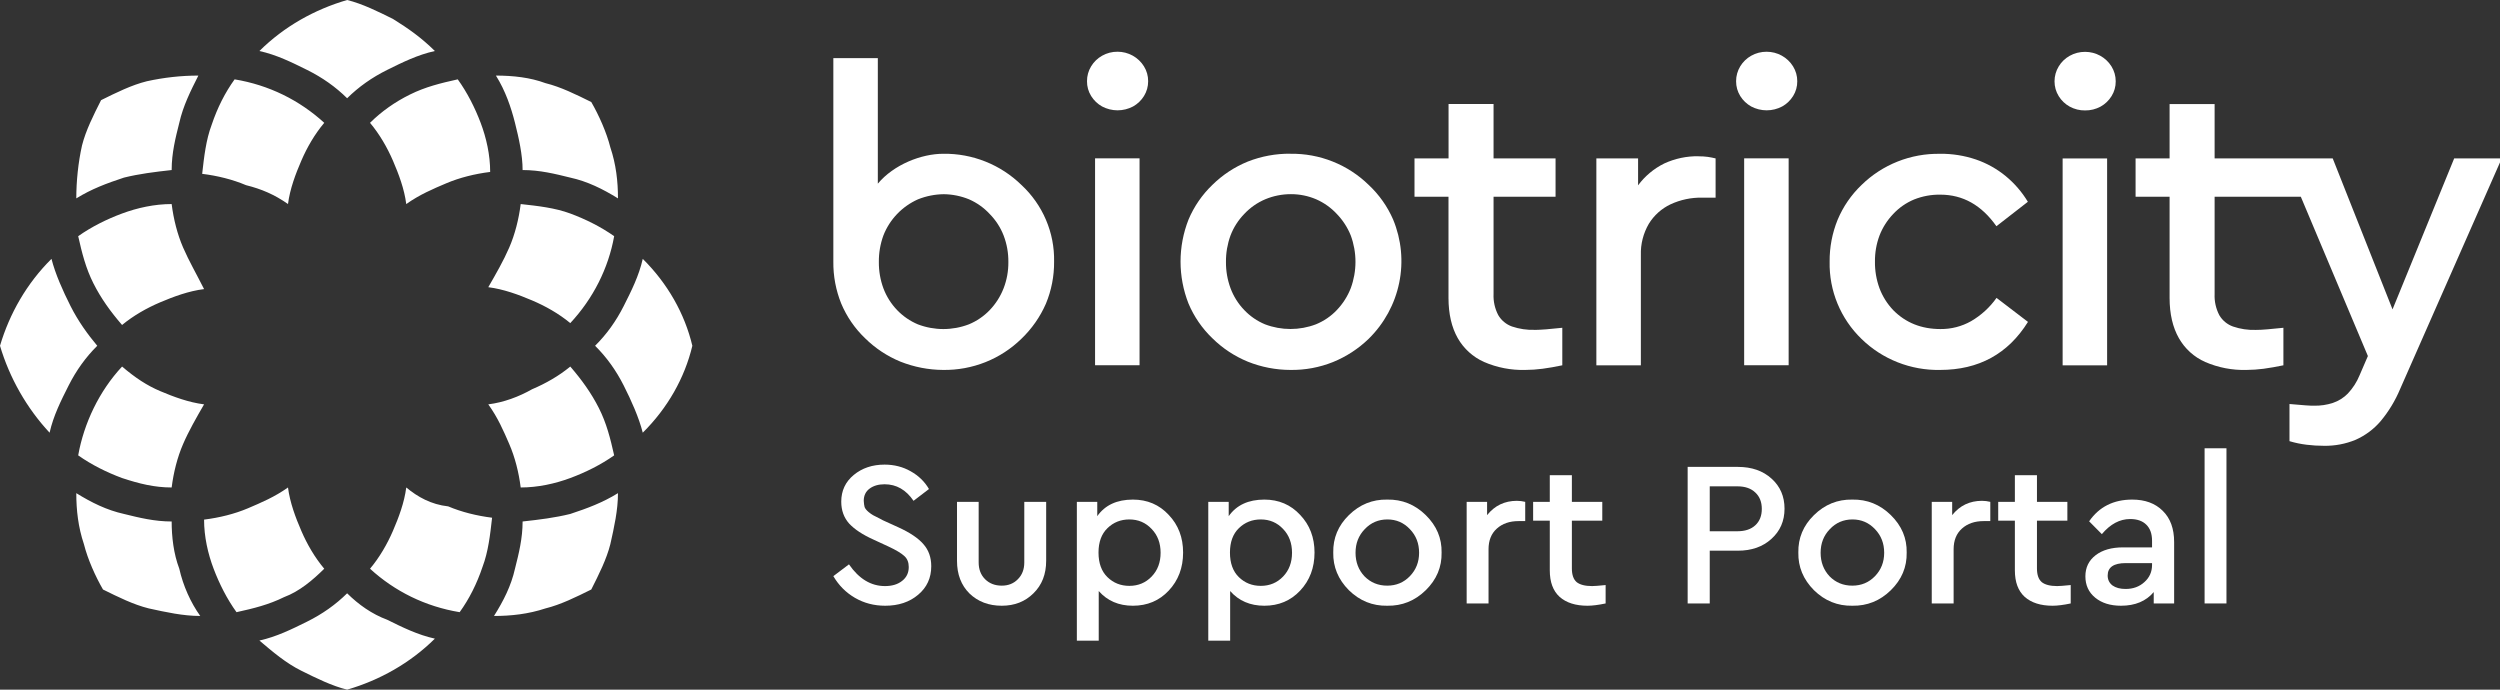 <svg width="116" height="32" viewBox="0 0 116 32" fill="none" xmlns="http://www.w3.org/2000/svg">
<rect x="0" y="0" width="116" height="32" fill="#333333" stroke="none"/>
<g clip-path="url(#clip0)">
<path d="M7.434 18.148C8.053 18.411 8.761 18.674 9.469 18.762C9.115 19.375 8.761 19.989 8.496 20.603C8.23 21.216 8.053 21.918 7.965 22.619C7.168 22.619 6.46 22.444 5.664 22.181C4.956 21.918 4.248 21.567 3.628 21.129C3.894 19.638 4.602 18.148 5.664 17.008C6.283 17.534 6.814 17.885 7.434 18.148ZM7.965 7.89C7.965 7.101 8.142 6.4 8.319 5.699C8.496 4.91 8.85 4.208 9.204 3.507C8.407 3.507 7.611 3.595 6.814 3.77C6.106 3.945 5.398 4.296 4.69 4.647C4.336 5.348 3.982 6.049 3.805 6.751C3.628 7.54 3.54 8.416 3.54 9.205C4.248 8.767 4.956 8.504 5.752 8.241C6.46 8.066 7.168 7.978 7.965 7.89ZM3.274 14.203C2.92 13.501 2.566 12.712 2.389 12.011C1.239 13.151 0.442 14.553 0 16.044C0.442 17.534 1.239 18.937 2.301 20.077C2.478 19.288 2.832 18.586 3.186 17.885C3.54 17.184 3.982 16.57 4.513 16.044C4.071 15.518 3.628 14.904 3.274 14.203ZM15.045 26.389C14.602 25.863 14.248 25.249 13.983 24.636C13.717 24.022 13.452 23.32 13.363 22.619C12.744 23.058 12.124 23.32 11.505 23.584C10.886 23.847 10.178 24.022 9.469 24.11C9.469 24.899 9.646 25.688 9.912 26.389C10.178 27.09 10.531 27.792 10.974 28.405C11.77 28.23 12.478 28.055 13.186 27.704C13.894 27.441 14.514 26.915 15.045 26.389ZM7.965 24.197C7.168 24.197 6.46 24.022 5.752 23.847C4.956 23.671 4.248 23.32 3.54 22.882C3.54 23.671 3.628 24.46 3.894 25.249C4.071 25.951 4.425 26.74 4.779 27.353C5.487 27.704 6.195 28.055 6.903 28.23C7.699 28.405 8.496 28.581 9.292 28.581C8.85 27.967 8.496 27.178 8.319 26.389C8.053 25.688 7.965 24.899 7.965 24.197ZM13.363 9.468C13.452 8.767 13.717 8.066 13.983 7.452C14.248 6.838 14.602 6.225 15.045 5.699C13.894 4.647 12.478 3.945 10.886 3.682C10.443 4.296 10.089 4.997 9.823 5.786C9.558 6.488 9.469 7.277 9.381 8.066C10.089 8.153 10.797 8.329 11.416 8.592C12.124 8.767 12.744 9.03 13.363 9.468ZM28.497 10.959C27.877 10.521 27.169 10.17 26.461 9.907C25.753 9.644 24.957 9.556 24.16 9.468C24.072 10.17 23.895 10.871 23.629 11.485C23.364 12.099 23.01 12.712 22.656 13.326C23.364 13.414 24.072 13.677 24.691 13.94C25.311 14.203 25.93 14.553 26.461 14.992C27.523 13.852 28.231 12.449 28.497 10.959ZM24.249 7.89C25.045 7.89 25.753 8.066 26.461 8.241C27.258 8.416 27.966 8.767 28.674 9.205C28.674 8.416 28.585 7.627 28.32 6.838C28.143 6.137 27.789 5.348 27.435 4.734C26.727 4.384 26.019 4.033 25.311 3.858C24.603 3.595 23.806 3.507 23.01 3.507C23.452 4.208 23.718 4.997 23.895 5.699C24.072 6.4 24.249 7.189 24.249 7.89ZM22.656 18.762C23.098 19.375 23.364 19.989 23.629 20.603C23.895 21.216 24.072 21.918 24.16 22.619C24.957 22.619 25.753 22.444 26.461 22.181C27.169 21.918 27.877 21.567 28.497 21.129C28.32 20.34 28.143 19.638 27.789 18.937C27.435 18.236 26.992 17.622 26.461 17.008C25.93 17.447 25.311 17.797 24.691 18.06C24.072 18.411 23.364 18.674 22.656 18.762ZM16.107 4.559C16.638 4.033 17.257 3.595 17.965 3.244C18.673 2.893 19.381 2.542 20.178 2.367C19.558 1.753 18.939 1.315 18.231 0.877C17.523 0.526 16.815 0.175 16.107 0C14.602 0.438 13.186 1.227 12.036 2.367C12.832 2.542 13.54 2.893 14.248 3.244C14.956 3.595 15.576 4.033 16.107 4.559ZM17.169 5.699C17.611 6.225 17.965 6.838 18.231 7.452C18.496 8.066 18.762 8.767 18.85 9.468C19.47 9.03 20.089 8.767 20.709 8.504C21.328 8.241 22.036 8.066 22.744 7.978C22.744 7.189 22.567 6.4 22.302 5.699C22.036 4.997 21.682 4.296 21.24 3.682C20.443 3.858 19.735 4.033 19.027 4.384C18.319 4.734 17.7 5.173 17.169 5.699ZM16.107 27.529C15.576 28.055 14.956 28.493 14.248 28.844C13.54 29.195 12.832 29.545 12.036 29.721C12.655 30.247 13.275 30.773 13.983 31.123C14.691 31.474 15.399 31.825 16.107 32C17.611 31.562 19.027 30.773 20.178 29.633C19.381 29.457 18.673 29.107 17.965 28.756C17.257 28.493 16.638 28.055 16.107 27.529ZM8.496 11.485C8.23 10.871 8.053 10.17 7.965 9.468C7.168 9.468 6.372 9.644 5.664 9.907C4.956 10.17 4.248 10.521 3.628 10.959C3.805 11.748 3.982 12.449 4.336 13.151C4.69 13.852 5.133 14.466 5.664 15.079C6.195 14.641 6.814 14.29 7.434 14.027C8.053 13.764 8.761 13.501 9.469 13.414C9.115 12.712 8.761 12.099 8.496 11.485ZM18.85 22.619C18.762 23.32 18.496 24.022 18.231 24.636C17.965 25.249 17.611 25.863 17.169 26.389C18.319 27.441 19.735 28.142 21.328 28.405C21.771 27.792 22.125 27.09 22.39 26.301C22.656 25.6 22.744 24.811 22.833 24.022C22.125 23.934 21.417 23.759 20.797 23.496C20.001 23.408 19.381 23.058 18.85 22.619ZM29.824 12.011C29.647 12.8 29.293 13.501 28.939 14.203C28.585 14.904 28.143 15.518 27.612 16.044C28.143 16.57 28.585 17.184 28.939 17.885C29.293 18.586 29.647 19.375 29.824 20.077C30.975 18.937 31.771 17.534 32.125 16.044C31.771 14.553 30.975 13.151 29.824 12.011ZM24.249 24.197C24.249 24.986 24.072 25.688 23.895 26.389C23.718 27.178 23.364 27.879 22.921 28.581C23.718 28.581 24.514 28.493 25.311 28.23C26.019 28.055 26.727 27.704 27.435 27.353C27.789 26.652 28.143 25.951 28.32 25.249C28.497 24.46 28.674 23.671 28.674 22.882C27.966 23.32 27.258 23.584 26.461 23.847C25.753 24.022 25.045 24.11 24.249 24.197Z" fill="white"/>
<path d="M108.238 7.35L111.011 14.349H111.016L113.874 7.35H116.081L111.367 18.047C111.142 18.586 110.838 19.089 110.464 19.539C110.147 19.911 109.75 20.207 109.302 20.406C108.836 20.599 108.333 20.694 107.828 20.685C107.561 20.685 107.294 20.669 107.029 20.636C106.759 20.604 106.492 20.548 106.232 20.47V18.746C106.536 18.775 106.786 18.793 106.974 18.808C107.161 18.824 107.296 18.824 107.375 18.824C107.67 18.83 107.964 18.787 108.244 18.696C108.508 18.607 108.747 18.458 108.941 18.259C109.172 18.013 109.356 17.727 109.483 17.416L109.87 16.52L106.758 9.129H102.758V13.645C102.743 13.984 102.818 14.321 102.975 14.623C103.118 14.868 103.344 15.056 103.613 15.151C103.952 15.267 104.31 15.32 104.669 15.308C104.818 15.308 104.99 15.3 105.205 15.281C105.419 15.261 105.664 15.239 105.95 15.209V16.95C105.625 17.019 105.321 17.07 105.034 17.11C104.77 17.145 104.503 17.163 104.236 17.165C103.578 17.183 102.924 17.057 102.321 16.796C101.804 16.567 101.376 16.179 101.099 15.689C100.817 15.194 100.669 14.57 100.669 13.822V9.129H99.091V7.35H100.669V4.828H102.758V7.35H108.238Z" fill="white"/>
<path d="M50.811 16.947V7.347H52.875V16.947H50.811Z" fill="white"/>
<path d="M51.136 2.586C51.355 2.462 51.603 2.398 51.856 2.4C52.1 2.4 52.341 2.462 52.555 2.58C52.769 2.698 52.949 2.869 53.078 3.075C53.208 3.283 53.276 3.523 53.274 3.768C53.276 4.011 53.209 4.25 53.08 4.457C52.956 4.658 52.782 4.824 52.575 4.94C52.353 5.057 52.106 5.119 51.855 5.119C51.604 5.119 51.357 5.057 51.136 4.94C50.929 4.824 50.755 4.658 50.63 4.457C50.501 4.25 50.434 4.011 50.437 3.768C50.435 3.524 50.502 3.284 50.63 3.075C50.754 2.871 50.928 2.703 51.136 2.586Z" fill="white"/>
<path d="M70.155 15.149C70.495 15.264 70.853 15.317 71.212 15.305L71.209 15.308C71.358 15.306 71.531 15.297 71.745 15.281C71.953 15.264 72.192 15.24 72.468 15.211L72.491 15.209V16.95C72.166 17.019 71.861 17.072 71.575 17.11C71.31 17.145 71.043 17.164 70.776 17.165C70.118 17.183 69.465 17.057 68.861 16.796C68.345 16.566 67.917 16.178 67.639 15.689C67.358 15.194 67.21 14.57 67.21 13.822V9.129H65.633V7.35H67.213V4.827H69.301V7.35H72.178V9.129H69.301V13.642C69.286 13.982 69.361 14.319 69.518 14.62C69.661 14.866 69.887 15.053 70.155 15.149Z" fill="white"/>
<path d="M77.222 7.585C77.723 7.354 78.272 7.239 78.824 7.25L78.815 7.253C78.955 7.252 79.095 7.26 79.233 7.278C79.361 7.296 79.486 7.322 79.604 7.35V9.171H78.974C78.469 9.162 77.969 9.268 77.512 9.481C77.096 9.678 76.746 9.992 76.506 10.383C76.25 10.822 76.121 11.323 76.136 11.83V16.95H74.071V7.35H76.007V8.599C76.325 8.17 76.741 7.822 77.222 7.585Z" fill="white"/>
<path d="M80.929 16.947V7.347H82.993V16.947H80.929Z" fill="white"/>
<path d="M81.254 2.587C81.473 2.463 81.722 2.399 81.974 2.401C82.219 2.401 82.459 2.463 82.673 2.581C82.887 2.699 83.067 2.869 83.196 3.076C83.326 3.284 83.395 3.525 83.393 3.77C83.396 4.012 83.329 4.251 83.2 4.457C83.075 4.658 82.901 4.824 82.694 4.94C82.472 5.057 82.225 5.119 81.974 5.119C81.723 5.119 81.475 5.057 81.254 4.94C81.047 4.824 80.873 4.658 80.748 4.457C80.62 4.25 80.553 4.012 80.555 3.77C80.554 3.525 80.621 3.285 80.748 3.076C80.872 2.872 81.046 2.704 81.254 2.587Z" fill="white"/>
<path d="M88.05 7.495C88.676 7.247 89.346 7.125 90.02 7.137L90.019 7.135C90.584 7.13 91.146 7.219 91.682 7.4C92.184 7.572 92.651 7.832 93.061 8.168C93.471 8.506 93.82 8.91 94.093 9.363L92.634 10.497C91.945 9.52 91.078 9.032 90.033 9.032C89.618 9.025 89.206 9.101 88.821 9.253C88.45 9.406 88.117 9.637 87.844 9.93C87.568 10.219 87.351 10.559 87.208 10.931C87.064 11.318 86.993 11.727 86.998 12.14C86.992 12.56 87.064 12.979 87.208 13.375C87.35 13.752 87.566 14.096 87.844 14.389C88.421 14.975 89.152 15.268 90.038 15.268C90.535 15.273 91.025 15.147 91.457 14.903C91.925 14.631 92.328 14.262 92.639 13.822L94.098 14.936C93.172 16.422 91.812 17.165 90.019 17.165C89.345 17.178 88.676 17.057 88.05 16.81C87.424 16.563 86.854 16.195 86.374 15.726C85.893 15.261 85.514 14.703 85.259 14.086C85.005 13.47 84.881 12.808 84.895 12.142C84.889 11.475 85.015 10.813 85.267 10.194C85.521 9.588 85.898 9.04 86.374 8.584C86.854 8.114 87.423 7.744 88.05 7.495Z" fill="white"/>
<path d="M95.706 16.952V7.352H97.77V16.952H95.706Z" fill="white"/>
<path d="M96.031 2.591C96.25 2.468 96.498 2.404 96.75 2.406C96.994 2.406 97.235 2.467 97.449 2.585C97.663 2.703 97.843 2.873 97.972 3.08C98.102 3.288 98.17 3.528 98.169 3.773C98.172 4.017 98.105 4.255 97.975 4.462C97.851 4.663 97.677 4.829 97.47 4.945C97.249 5.065 97.001 5.127 96.75 5.124C96.499 5.128 96.251 5.066 96.031 4.945C95.823 4.83 95.649 4.664 95.525 4.462C95.396 4.255 95.329 4.017 95.33 3.773C95.33 3.529 95.397 3.289 95.525 3.08C95.648 2.876 95.823 2.708 96.031 2.591Z" fill="white"/>
<path fill-rule="evenodd" clip-rule="evenodd" d="M40.731 8.522C41.473 7.635 42.753 7.135 43.766 7.135C44.437 7.125 45.103 7.248 45.726 7.497C46.349 7.745 46.915 8.114 47.393 8.581C47.883 9.035 48.272 9.587 48.533 10.2C48.795 10.813 48.923 11.474 48.91 12.14C48.916 12.809 48.787 13.473 48.53 14.092C48.263 14.703 47.876 15.256 47.393 15.719C46.915 16.186 46.349 16.555 45.726 16.803C45.103 17.051 44.437 17.174 43.766 17.165C43.086 17.162 42.413 17.031 41.782 16.781C41.169 16.529 40.611 16.16 40.14 15.695C39.664 15.24 39.288 14.692 39.033 14.086C38.784 13.468 38.659 12.806 38.667 12.14V2.697H40.731V8.522ZM42.594 9.249C42.974 9.097 43.38 9.016 43.789 9.011H43.794C44.196 9.016 44.593 9.097 44.965 9.249C45.328 9.408 45.655 9.64 45.923 9.93C46.204 10.216 46.424 10.555 46.568 10.927C46.719 11.321 46.793 11.739 46.788 12.16C46.792 12.575 46.718 12.987 46.568 13.375C46.422 13.751 46.203 14.096 45.923 14.389C45.65 14.673 45.32 14.899 44.954 15.05C44.193 15.341 43.35 15.341 42.589 15.05C42.226 14.897 41.899 14.672 41.627 14.389C41.347 14.097 41.13 13.752 40.989 13.375C40.846 12.986 40.775 12.574 40.779 12.16C40.774 11.74 40.845 11.322 40.989 10.927C41.281 10.18 41.857 9.577 42.594 9.249Z" fill="white"/>
<path fill-rule="evenodd" clip-rule="evenodd" d="M59.881 7.132C59.202 7.125 58.528 7.249 57.897 7.497C57.283 7.747 56.725 8.115 56.254 8.579C55.779 9.035 55.402 9.583 55.147 10.189C54.654 11.442 54.654 12.833 55.147 14.086C55.402 14.692 55.779 15.239 56.254 15.695C56.725 16.16 57.283 16.529 57.897 16.781C58.527 17.034 59.201 17.164 59.881 17.165C60.555 17.174 61.224 17.05 61.849 16.8C62.467 16.549 63.031 16.182 63.508 15.719C64.228 15.012 64.72 14.11 64.922 13.126C65.125 12.142 65.028 11.121 64.643 10.191C64.38 9.583 63.993 9.035 63.508 8.581C63.03 8.114 62.464 7.745 61.841 7.497C61.218 7.248 60.552 7.125 59.881 7.135V7.132ZM61.071 9.247C60.701 9.089 60.303 9.008 59.901 9.009C59.49 9.008 59.084 9.089 58.706 9.247C58.337 9.404 58.006 9.636 57.733 9.928C57.455 10.214 57.238 10.553 57.096 10.925C56.952 11.32 56.88 11.737 56.885 12.158C56.881 12.572 56.953 12.983 57.096 13.372C57.236 13.75 57.453 14.095 57.733 14.386C58.003 14.671 58.331 14.897 58.695 15.048C59.457 15.338 60.299 15.338 61.06 15.048C61.427 14.898 61.758 14.672 62.029 14.386C62.309 14.093 62.528 13.749 62.675 13.372C62.967 12.582 62.967 11.715 62.675 10.925C62.526 10.554 62.307 10.216 62.029 9.928C61.76 9.638 61.434 9.407 61.071 9.247Z" fill="white"/>
<path d="M38.667 26.733L39.392 26.186C39.856 26.858 40.413 27.194 41.064 27.194C41.393 27.194 41.657 27.114 41.857 26.954C42.063 26.794 42.166 26.579 42.166 26.31C42.166 26.093 42.098 25.923 41.963 25.802C41.828 25.674 41.583 25.526 41.228 25.36L40.523 25.034C40.026 24.81 39.653 24.563 39.401 24.294C39.156 24.019 39.034 23.68 39.034 23.277C39.034 22.771 39.227 22.358 39.614 22.038C40.001 21.718 40.478 21.558 41.045 21.558C41.489 21.558 41.892 21.661 42.253 21.866C42.62 22.07 42.904 22.346 43.104 22.691L42.388 23.238C42.04 22.726 41.592 22.47 41.045 22.47C40.761 22.47 40.529 22.538 40.349 22.672C40.168 22.806 40.078 22.995 40.078 23.238C40.084 23.354 40.097 23.45 40.117 23.526C40.142 23.597 40.204 23.674 40.3 23.757C40.397 23.834 40.465 23.882 40.503 23.901C40.542 23.92 40.668 23.984 40.88 24.093C40.919 24.112 40.948 24.128 40.967 24.141L41.683 24.467C42.218 24.71 42.604 24.97 42.843 25.245C43.088 25.52 43.21 25.862 43.21 26.272C43.21 26.816 43.007 27.258 42.601 27.597C42.201 27.936 41.692 28.106 41.074 28.106C40.558 28.106 40.091 27.984 39.672 27.741C39.253 27.498 38.918 27.162 38.667 26.733Z" fill="white"/>
<path d="M44.405 26.022V23.286H45.41V26.099C45.41 26.419 45.51 26.678 45.71 26.877C45.91 27.075 46.167 27.174 46.483 27.174C46.786 27.174 47.034 27.075 47.227 26.877C47.427 26.678 47.527 26.419 47.527 26.099V23.286H48.542V26.022C48.542 26.643 48.346 27.146 47.952 27.53C47.566 27.914 47.076 28.106 46.483 28.106C45.877 28.106 45.378 27.917 44.985 27.539C44.598 27.155 44.405 26.65 44.405 26.022Z" fill="white"/>
<path d="M54.896 25.638C54.896 26.342 54.674 26.931 54.229 27.405C53.791 27.872 53.237 28.106 52.566 28.106C51.909 28.106 51.381 27.878 50.981 27.424V29.728H49.966V23.286H50.913V23.949C51.274 23.437 51.825 23.181 52.566 23.181C53.237 23.181 53.791 23.418 54.229 23.891C54.674 24.358 54.896 24.941 54.896 25.638ZM53.436 26.752C53.714 26.464 53.852 26.096 53.852 25.648C53.852 25.2 53.714 24.832 53.436 24.544C53.159 24.25 52.815 24.102 52.402 24.102C52.002 24.102 51.664 24.237 51.387 24.506C51.11 24.774 50.971 25.152 50.971 25.638C50.971 26.131 51.11 26.512 51.387 26.781C51.664 27.05 52.002 27.184 52.402 27.184C52.815 27.184 53.159 27.04 53.436 26.752Z" fill="white"/>
<path d="M60.994 25.638C60.994 26.342 60.772 26.931 60.327 27.405C59.889 27.872 59.335 28.106 58.665 28.106C58.007 28.106 57.479 27.878 57.079 27.424V29.728H56.064V23.286H57.012V23.949C57.373 23.437 57.924 23.181 58.665 23.181C59.335 23.181 59.889 23.418 60.327 23.891C60.772 24.358 60.994 24.941 60.994 25.638ZM59.535 26.752C59.812 26.464 59.95 26.096 59.95 25.648C59.95 25.2 59.812 24.832 59.535 24.544C59.258 24.25 58.913 24.102 58.5 24.102C58.101 24.102 57.763 24.237 57.485 24.506C57.208 24.774 57.07 25.152 57.07 25.638C57.07 26.131 57.208 26.512 57.485 26.781C57.763 27.05 58.101 27.184 58.5 27.184C58.913 27.184 59.258 27.04 59.535 26.752Z" fill="white"/>
<path d="M61.863 25.638C61.85 24.966 62.092 24.387 62.588 23.901C63.091 23.408 63.684 23.168 64.367 23.181C65.056 23.168 65.652 23.408 66.155 23.901C66.658 24.394 66.903 24.973 66.89 25.638C66.903 26.31 66.658 26.893 66.155 27.386C65.652 27.878 65.056 28.118 64.367 28.106C63.684 28.118 63.091 27.878 62.588 27.386C62.092 26.886 61.85 26.304 61.863 25.638ZM65.846 25.648C65.846 25.213 65.704 24.848 65.42 24.554C65.137 24.253 64.789 24.102 64.376 24.102C63.958 24.102 63.606 24.253 63.323 24.554C63.039 24.848 62.897 25.213 62.897 25.648C62.897 26.083 63.036 26.448 63.313 26.742C63.597 27.03 63.948 27.174 64.367 27.174C64.786 27.174 65.137 27.027 65.42 26.733C65.704 26.438 65.846 26.077 65.846 25.648Z" fill="white"/>
<path d="M70.77 23.286V24.179H70.46C70.048 24.179 69.713 24.294 69.455 24.525C69.197 24.755 69.068 25.075 69.068 25.485V28H68.053V23.286H69.001V23.901C69.355 23.459 69.816 23.238 70.383 23.238C70.512 23.238 70.641 23.254 70.77 23.286Z" fill="white"/>
<path d="M74.501 27.146V28C74.166 28.07 73.886 28.106 73.66 28.106C73.106 28.106 72.674 27.968 72.365 27.693C72.062 27.418 71.91 27.008 71.91 26.464V24.16H71.137V23.286H71.91V22.048H72.935V23.286H74.346V24.16H72.935V26.378C72.935 26.672 73.009 26.883 73.157 27.011C73.312 27.133 73.55 27.194 73.873 27.194C73.982 27.194 74.192 27.178 74.501 27.146Z" fill="white"/>
<path d="M78.307 28V21.664H80.636C81.281 21.664 81.803 21.846 82.203 22.211C82.602 22.57 82.802 23.034 82.802 23.603C82.802 24.173 82.599 24.64 82.193 25.005C81.793 25.37 81.275 25.552 80.636 25.552H79.332V28H78.307ZM79.332 24.65H80.617C80.972 24.65 81.249 24.557 81.448 24.371C81.648 24.186 81.748 23.933 81.748 23.613C81.748 23.293 81.648 23.04 81.448 22.854C81.249 22.662 80.972 22.566 80.617 22.566H79.332V24.65Z" fill="white"/>
<path d="M83.443 25.638C83.43 24.966 83.672 24.387 84.168 23.901C84.671 23.408 85.264 23.168 85.947 23.181C86.636 23.168 87.233 23.408 87.735 23.901C88.238 24.394 88.483 24.973 88.47 25.638C88.483 26.31 88.238 26.893 87.735 27.386C87.233 27.878 86.636 28.118 85.947 28.106C85.264 28.118 84.671 27.878 84.168 27.386C83.672 26.886 83.43 26.304 83.443 25.638ZM87.426 25.648C87.426 25.213 87.284 24.848 87.001 24.554C86.717 24.253 86.369 24.102 85.956 24.102C85.538 24.102 85.186 24.253 84.903 24.554C84.619 24.848 84.477 25.213 84.477 25.648C84.477 26.083 84.616 26.448 84.893 26.742C85.177 27.03 85.528 27.174 85.947 27.174C86.366 27.174 86.717 27.027 87.001 26.733C87.284 26.438 87.426 26.077 87.426 25.648Z" fill="white"/>
<path d="M92.35 23.286V24.179H92.04C91.628 24.179 91.293 24.294 91.035 24.525C90.777 24.755 90.648 25.075 90.648 25.485V28H89.633V23.286H90.581V23.901C90.935 23.459 91.396 23.238 91.963 23.238C92.092 23.238 92.221 23.254 92.35 23.286Z" fill="white"/>
<path d="M96.081 27.146V28C95.746 28.07 95.466 28.106 95.24 28.106C94.686 28.106 94.254 27.968 93.945 27.693C93.642 27.418 93.49 27.008 93.49 26.464V24.16H92.717V23.286H93.49V22.048H94.515V23.286H95.926V24.16H94.515V26.378C94.515 26.672 94.589 26.883 94.737 27.011C94.892 27.133 95.13 27.194 95.453 27.194C95.562 27.194 95.772 27.178 96.081 27.146Z" fill="white"/>
<path d="M100.88 25.149V28H99.933V27.472C99.578 27.894 99.072 28.106 98.415 28.106C97.919 28.106 97.519 27.981 97.216 27.731C96.913 27.482 96.762 27.152 96.762 26.742C96.762 26.333 96.92 26.006 97.236 25.763C97.551 25.52 97.977 25.398 98.512 25.398H99.855V25.091C99.855 24.765 99.765 24.515 99.585 24.342C99.411 24.17 99.162 24.083 98.84 24.083C98.357 24.083 97.919 24.317 97.526 24.784L96.936 24.189C97.4 23.517 98.067 23.181 98.937 23.181C99.53 23.181 100 23.354 100.348 23.699C100.703 24.045 100.88 24.528 100.88 25.149ZM99.855 26.214V26.128H98.637C98.077 26.128 97.796 26.32 97.796 26.704C97.796 26.896 97.87 27.05 98.019 27.165C98.173 27.274 98.376 27.328 98.628 27.328C98.976 27.328 99.266 27.222 99.498 27.011C99.736 26.8 99.855 26.534 99.855 26.214Z" fill="white"/>
<path d="M102.293 28V20.8H103.308V28H102.293Z" fill="white"/>
</g>
<defs>
<clipPath id="clip0">
<rect width="116" height="32" fill="white"/>
</clipPath>
</defs>
</svg>